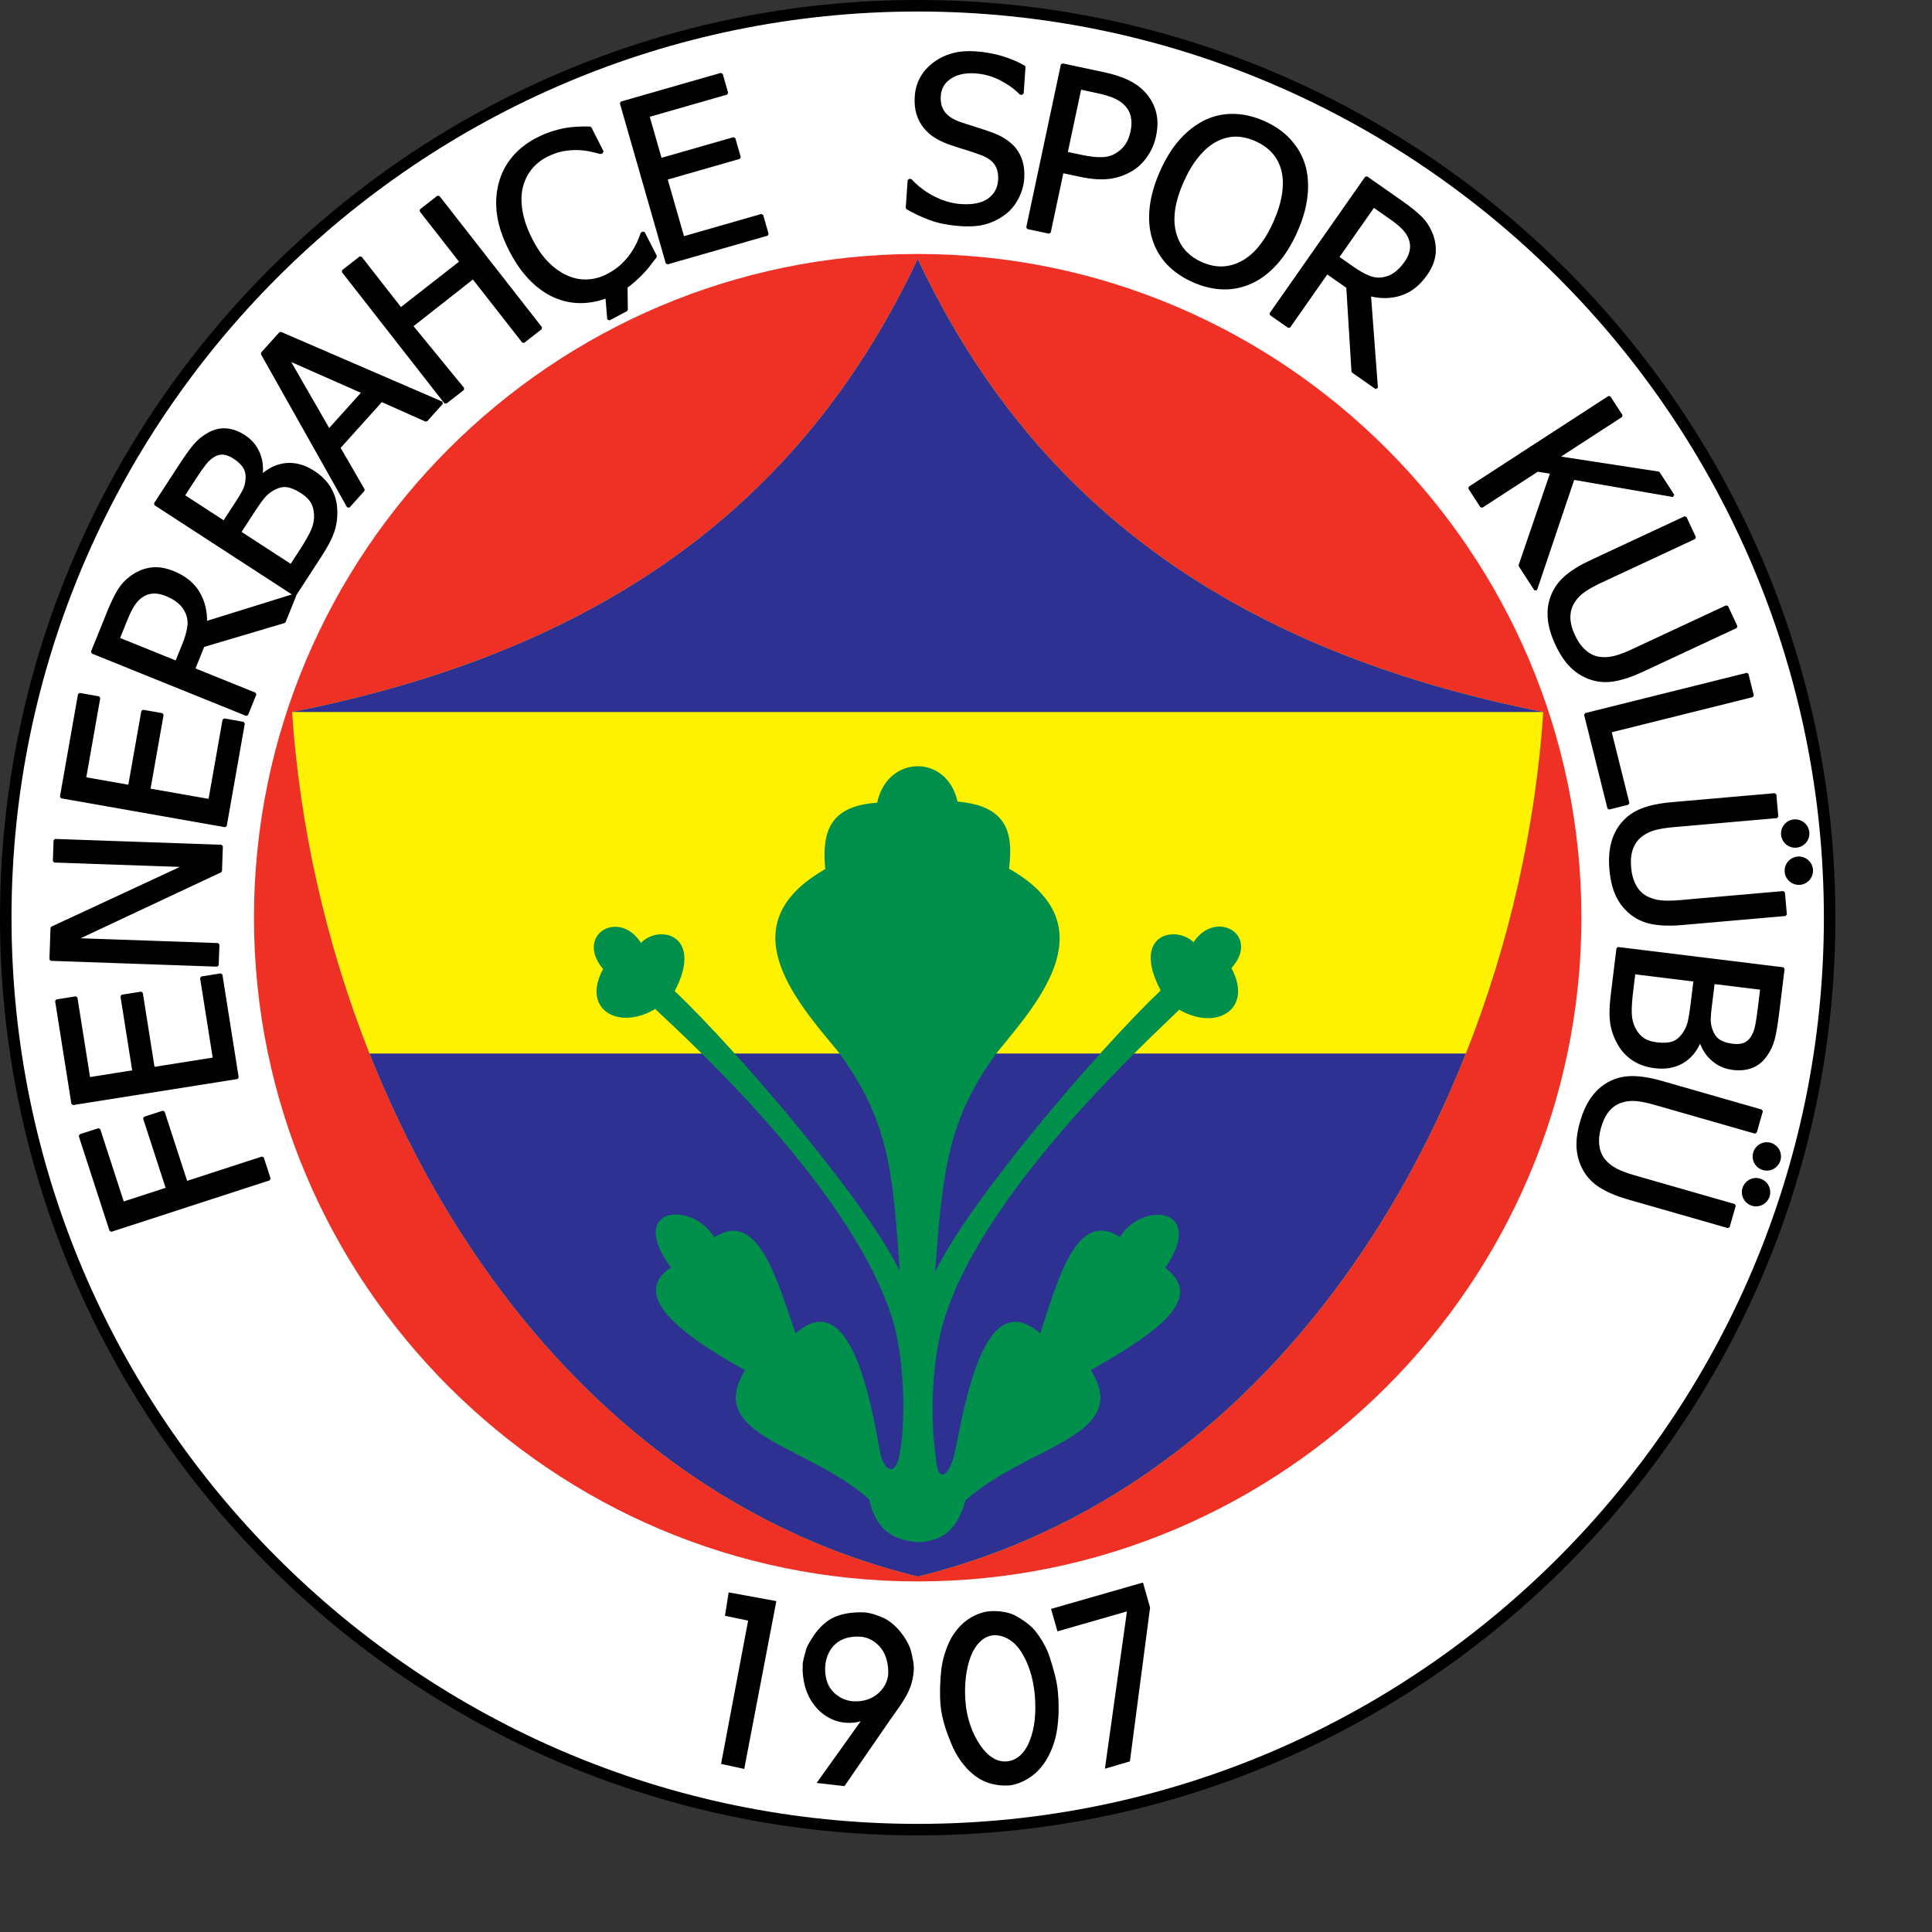 <?xml version="1.0" encoding="UTF-8" standalone="no"?>
<svg
   xmlns:dc="http://purl.org/dc/elements/1.1/"
   xmlns:cc="http://creativecommons.org/ns#"
   xmlns:rdf="http://www.w3.org/1999/02/22-rdf-syntax-ns#"
   xmlns:svg="http://www.w3.org/2000/svg"
   xmlns="http://www.w3.org/2000/svg"
   xmlns:sodipodi="http://sodipodi.sourceforge.net/DTD/sodipodi-0.dtd"
   xmlns:inkscape="http://www.inkscape.org/namespaces/inkscape"
   version="1.1"
   id="Layer_1"
   x="0px"
   y="0px"
   viewBox="0 0 1000 1000"
   xml:space="preserve"
   sodipodi:docname="Fener .svg"
   width="1000"
   height="1000"
   inkscape:version="1.0.1 (3bc2e813f5, 2020-09-07)"><rect x="0" y="0" width="1000" height="1000" fill="#333333" stroke="none"/><defs
   id="defs23" /><sodipodi:namedview
   pagecolor="#ffffff"
   bordercolor="#666666"
   borderopacity="1"
   objecttolerance="10"
   gridtolerance="10"
   guidetolerance="10"
   inkscape:pageopacity="0"
   inkscape:pageshadow="2"
   inkscape:window-width="1920"
   inkscape:window-height="1017"
   id="namedview21"
   showgrid="false"
   inkscape:zoom="1.3358586"
   inkscape:cx="396"
   inkscape:cy="306"
   inkscape:window-x="-8"
   inkscape:window-y="-8"
   inkscape:window-maximized="1"
   inkscape:current-layer="Layer_1" />








<g
   id="g859"
   transform="matrix(2.868,0,0,2.868,-28.086,-13.792)"><path
     d="m 175.413,4.809 c 91.22,0 165.62,74.4 165.62,165.621 0,91.22 -74.4,165.62 -165.62,165.62 -91.221,0 -165.62,-74.4 -165.62,-165.62 0,-91.221 74.399,-165.621 165.62,-165.621 z"
     id="path2" /><path
     style="fill:#ffffff"
     d="m 175.413,6.888 c 90.076,0 163.542,73.466 163.542,163.542 0,90.075 -73.466,163.541 -163.542,163.541 C 85.337,333.971 11.871,260.505 11.871,170.43 11.871,80.354 85.337,6.888 175.413,6.888 Z"
     id="path4" /><path
     style="fill:#ee3124"
     d="m 175.413,50.644 c 65.975,0 119.785,53.81 119.785,119.785 0,65.976 -53.81,119.785 -119.785,119.785 -65.976,0 -119.785,-53.81 -119.785,-119.785 0,-65.975 53.81,-119.785 119.785,-119.785 z"
     id="path6" /><path
     style="fill:#fff200"
     d="M 288.31,133.303 C 229.496,121.647 195.11,93.337 175.413,51.541 155.715,93.337 121.33,121.646 62.515,133.303 c 4.416,66.272 43.474,139.039 112.898,156.036 69.425,-16.998 108.481,-89.764 112.897,-156.036 z"
     id="path8" /><path
     style="fill:#2e3192"
     d="M 288.31,133.303 C 229.496,121.647 195.11,93.337 175.413,51.541 155.715,93.337 121.33,121.646 62.515,133.303 c 4.416,66.272 43.474,139.039 112.898,156.036 69.425,-16.998 108.481,-89.764 112.897,-156.036 z"
     id="path10" /><path
     style="fill:#fff200"
     d="m 62.516,133.304 c 1.368,20.542 6.069,41.706 13.968,61.642 v 0 h 197.859 v 0 c 7.899,-19.936 12.599,-41.1 13.967,-61.642 v 0 z"
     id="path12" /><path
     style="fill:#00904c"
     d="m 184.059,275.558 c -1.535,5.307 -3.94,7.255 -8.418,7.588 -4.892,-0.374 -7.795,-2.323 -8.997,-7.754 -11.154,-9.91 -29.729,-11.361 -22.389,-23.301 -12.024,-6.635 -20.732,-13.641 -13.393,-18.534 -8.085,-11.071 3.939,-12.024 7.837,-5.432 7.878,-5.142 11.236,7.463 14.678,17.331 9.91,-8.789 13.6,12.315 15.299,21.685 0.456,2.488 2.488,4.602 3.4,0.497 0.871,-4.063 1.368,-14.181 -0.788,-23.219 -6.51,-24.254 -38.436,-52.906 -43.246,-57.508 -6.593,3.939 -13.392,0.125 -9.412,-7.214 -5.142,-6.136 2.819,-10.945 6.841,-4.727 3.359,-3.441 11.362,-1.409 6.095,8.708 11.154,10.572 34.497,37.855 40.592,50.5 -1.244,-18.782 -2.115,-27.281 -11.153,-39.637 -8.126,-9.703 -19.529,-23.053 -2.28,-32.879 -0.623,-6.634 0.705,-11.403 9.37,-11.982 1.824,-8.665 12.605,-8.832 14.511,-0.207 8.914,0.787 10.118,5.555 9.288,12.107 17.539,9.992 5.805,23.508 -2.031,33.003 -8.914,12.064 -9.951,21.063 -11.32,39.846 6.095,-12.895 29.605,-40.302 40.718,-50.874 -5.349,-10.118 2.611,-11.859 5.928,-8.707 4.063,-6.095 12.149,-1.245 6.842,4.684 3.98,7.338 -2.612,11.443 -9.413,7.505 -4.562,4.519 -36.321,33.211 -42.832,57.299 -2.321,9.082 -1.783,19.033 -1.119,23.303 0.249,5.059 2.363,3.815 3.399,-0.497 1.991,-9.536 5.39,-30.434 15.466,-21.685 3.275,-9.993 6.593,-22.473 14.387,-17.373 3.774,-6.467 15.757,-5.556 8.168,5.556 7.38,5.474 -1.534,11.692 -13.433,18.452 7.546,11.939 -11.359,13.515 -22.595,23.466 z"
     id="path14" /><path
     d="m 144.108,324.055 -4.18,-0.91 4.883,-25.861 -4.179,-0.87 0.662,-4.221 8.608,1.573 z m 25.988,-17.295 c 0.041,-1.573 -0.372,-3.269 -1.242,-4.428 -0.951,-1.241 -2.399,-2.111 -3.931,-2.152 -1.573,-0.082 -3.145,0.29 -4.262,1.242 -1.117,0.952 -1.821,2.442 -1.945,4.138 -0.083,1.655 0.29,3.228 1.2,4.304 0.911,1.118 2.359,1.904 3.89,1.986 1.613,0.082 3.144,-0.331 4.303,-1.283 1.159,-0.911 1.987,-2.401 1.987,-3.807 z m -7.905,20.399 -5.008,-0.579 7.947,-11.13 v 0 c -0.414,0.124 -0.87,0.206 -1.201,0.248 -0.372,0.04 -0.952,0.04 -1.076,0.04 -2.482,-0.04 -4.677,-1.322 -6.125,-3.225 -1.531,-1.946 -2.193,-4.635 -2.068,-7.202 0,-0.785 0.373,-1.861 0.58,-2.688 0.206,-0.87 0.909,-1.822 1.364,-2.566 0.994,-1.49 2.359,-2.814 3.848,-3.435 1.49,-0.663 3.394,-0.869 5.132,-0.827 1.283,0.04 2.73,0.578 3.724,1.034 1.117,0.538 2.234,1.531 2.979,2.482 0.786,0.952 1.614,2.318 1.903,3.435 0.291,1.159 0.622,2.483 0.498,3.684 -0.166,2.069 -0.787,3.6 -1.78,5.171 -0.828,1.408 -2.152,3.063 -3.724,5.422 v 0 z m 51.521,-4.468 -4.511,1.326 3.974,-28.388 -12.538,3.6 -1.159,-4.055 16.594,-4.759 1.282,4.51 z m -24.539,-22.759 c -1.822,0.084 -3.353,1.655 -4.18,3.808 -0.87,2.317 -1.201,5.131 -0.954,8.233 0.249,3.147 1.326,5.836 2.65,7.781 1.324,1.985 3.02,3.102 4.799,2.937 1.738,-0.124 3.27,-1.448 4.139,-3.724 0.91,-2.276 1.199,-5.049 0.91,-8.359 -0.291,-3.104 -1.2,-5.836 -2.564,-7.863 -1.325,-2.027 -3.269,-2.896 -4.8,-2.813 z m -0.662,-4.345 c 1.365,-0.083 3.062,0.082 4.428,0.745 1.283,0.663 2.813,1.738 3.725,2.855 0.992,1.283 2.069,3.021 2.607,4.8 0.58,1.82 1.283,4.097 1.448,6.206 0.248,2.732 0.165,5.627 -0.414,8.112 -0.58,2.4 -1.78,4.715 -3.27,6.165 -1.406,1.366 -3.393,2.441 -5.213,2.566 -1.945,0.123 -4.056,-0.332 -5.711,-1.491 -1.738,-1.159 -3.269,-3.103 -4.304,-5.296 -1.034,-2.318 -2.028,-5.048 -2.276,-7.738 -0.166,-2.029 -0.082,-4.305 0.125,-6.208 0.207,-1.945 0.787,-3.765 1.532,-5.338 0.703,-1.448 1.944,-2.937 3.062,-3.724 1.158,-0.867 2.813,-1.572 4.261,-1.654 z"
     id="path16" /><path
     style="stroke:#000000;stroke-width:0.525;stroke-miterlimit:1"
     d="m 27.638,208.671 4.32,13.299 8.057,-2.618 -4.141,-12.744 3.381,-1.098 4.141,12.743 13.756,-4.47 1.234,3.799 -28.574,9.284 -5.554,-17.098 z m 301.02,2.547 c 1.266,0 2.296,1.033 2.296,2.298 0,1.266 -1.031,2.297 -2.296,2.297 -1.266,0 -2.298,-1.031 -2.298,-2.297 0,-1.265 1.032,-2.298 2.298,-2.298 z m -1.945,6.451 c 1.266,0 2.298,1.033 2.298,2.298 0,1.266 -1.032,2.298 -2.298,2.298 -1.265,0 -2.297,-1.032 -2.297,-2.298 10e-4,-1.265 1.032,-2.298 2.297,-2.298 z m 7.275,-53.468 c 1.24,0.245 2.455,-0.566 2.7,-1.808 0.246,-1.242 -0.567,-2.455 -1.808,-2.7 -1.241,-0.246 -2.455,0.566 -2.7,1.808 -0.246,1.242 0.566,2.454 1.808,2.7 z m -0.655,-6.706 c 1.241,0.246 2.454,-0.566 2.701,-1.808 0.246,-1.241 -0.567,-2.455 -1.808,-2.7 -1.242,-0.247 -2.455,0.567 -2.701,1.808 -0.246,1.242 0.567,2.454 1.808,2.7 z m -210.546,-100.93 0.05,4.163 -3.19,1.683 -0.34,-4.063 v 0 c -1.211,0.459 -2.426,0.743 -3.646,0.856 -1.768,0.159 -3.484,-0.068 -5.145,-0.689 -1.654,-0.617 -3.22,-1.646 -4.697,-3.086 -1.471,-1.442 -2.781,-3.285 -3.931,-5.54 -1.142,-2.242 -1.85,-4.339 -2.128,-6.295 -0.283,-1.955 -0.188,-3.83 0.274,-5.618 0.45,-1.744 1.252,-3.3 2.395,-4.677 1.138,-1.374 2.617,-2.522 4.426,-3.443 0.898,-0.457 1.772,-0.822 2.627,-1.089 0.856,-0.269 1.667,-0.473 2.442,-0.612 0.667,-0.115 1.371,-0.188 2.113,-0.224 0.743,-0.043 1.489,-0.046 2.243,-0.024 v 0 l 2.19,4.299 -0.285,0.146 v 0 c -0.462,-0.13 -1.038,-0.272 -1.738,-0.431 -0.699,-0.154 -1.505,-0.254 -2.414,-0.289 -0.869,-0.021 -1.772,0.05 -2.695,0.22 -0.928,0.171 -1.914,0.522 -2.968,1.059 -1.142,0.583 -2.098,1.365 -2.884,2.35 -0.777,0.988 -1.318,2.133 -1.624,3.436 -0.292,1.292 -0.293,2.737 -0.009,4.33 0.283,1.589 0.861,3.249 1.741,4.975 0.935,1.836 1.961,3.301 3.083,4.401 1.114,1.095 2.288,1.907 3.521,2.427 1.193,0.51 2.413,0.73 3.646,0.67 1.235,-0.068 2.418,-0.386 3.545,-0.961 1.026,-0.522 1.916,-1.133 2.666,-1.833 0.746,-0.699 1.361,-1.413 1.848,-2.142 0.472,-0.711 0.845,-1.381 1.126,-2.012 0.284,-0.637 0.493,-1.16 0.623,-1.576 v 0 l 0.272,-0.139 2.162,4.244 v 0 c -0.449,0.576 -0.867,1.121 -1.257,1.638 -0.396,0.52 -0.903,1.085 -1.523,1.703 -0.652,0.652 -1.279,1.208 -1.873,1.68 -0.192,0.151 -0.406,0.306 -0.646,0.463 z m 172.425,150.722 c 0.486,-1.691 1.134,-3.108 1.944,-4.246 0.81,-1.138 1.782,-2.032 2.915,-2.667 1.298,-0.724 2.708,-1.089 4.232,-1.098 1.519,-0.01 3.307,0.278 5.362,0.865 v 0 l 18.02,5.168 -1.1,3.839 -18.021,-5.167 v 0 c -1.33,-0.383 -2.476,-0.62 -3.433,-0.712 -0.962,-0.092 -1.876,0 -2.737,0.286 -0.929,0.292 -1.715,0.825 -2.372,1.598 -0.655,0.769 -1.164,1.794 -1.53,3.075 -0.346,1.202 -0.453,2.327 -0.319,3.376 0.137,1.043 0.514,1.937 1.146,2.677 0.598,0.687 1.318,1.249 2.162,1.679 0.839,0.429 1.906,0.831 3.202,1.202 v 0 l 18.115,5.196 -1.101,3.838 -18.022,-5.169 v 0 c -2,-0.573 -3.665,-1.271 -4.983,-2.088 -1.318,-0.819 -2.325,-1.883 -3.03,-3.191 -0.631,-1.17 -0.988,-2.434 -1.077,-3.78 -0.09,-1.35 0.12,-2.906 0.627,-4.681 z m 13.239,-9.955 c -1.48,-0.182 -2.754,-0.624 -3.824,-1.323 -1.065,-0.698 -1.904,-1.571 -2.521,-2.605 -0.745,-1.232 -1.222,-2.513 -1.434,-3.835 -0.207,-1.326 -0.189,-3.006 0.06,-5.037 v 0 l 1.05,-8.552 29.821,3.662 -0.972,7.911 v 0 c -0.26,2.123 -0.529,3.709 -0.796,4.753 -0.27,1.044 -0.728,2.018 -1.365,2.93 -0.706,1.001 -1.555,1.688 -2.544,2.065 -0.989,0.385 -2.112,0.495 -3.363,0.343 -1.404,-0.173 -2.616,-0.697 -3.631,-1.576 -1.017,-0.873 -1.757,-2.006 -2.227,-3.395 v 0 l -0.159,-0.019 v 0 c -0.7,1.719 -1.745,2.986 -3.137,3.804 -1.396,0.817 -3.05,1.108 -4.958,0.874 z m 14.056,-3.885 c 0.722,0.089 1.363,0.048 1.921,-0.128 0.553,-0.177 1.02,-0.515 1.393,-1.011 0.438,-0.595 0.746,-1.283 0.925,-2.062 0.174,-0.781 0.348,-1.862 0.52,-3.251 v 0 l 0.466,-3.804 -8.732,-1.072 -0.554,4.507 v 0 c -0.152,1.241 -0.203,2.166 -0.147,2.766 0.055,0.606 0.243,1.242 0.565,1.923 0.315,0.646 0.771,1.135 1.365,1.468 0.602,0.327 1.36,0.551 2.278,0.664 z M 308.8,193.186 c 1.116,0.137 2.065,0.092 2.828,-0.144 0.767,-0.227 1.467,-0.802 2.094,-1.714 0.41,-0.586 0.703,-1.241 0.892,-1.972 0.184,-0.728 0.358,-1.779 0.525,-3.137 v 0 l 0.555,-4.507 -11.013,-1.352 -0.396,3.226 v 0 c -0.213,1.732 -0.3,3.112 -0.264,4.137 0.036,1.019 0.271,1.942 0.696,2.766 0.432,0.812 0.953,1.433 1.573,1.857 0.618,0.43 1.453,0.71 2.51,0.84 z m -8.29,-31.483 c -0.153,-1.754 -0.055,-3.309 0.293,-4.661 0.347,-1.354 0.935,-2.535 1.764,-3.536 0.953,-1.142 2.139,-1.986 3.559,-2.542 1.413,-0.554 3.185,-0.926 5.315,-1.113 v 0 l 18.677,-1.634 0.347,3.978 -18.675,1.634 v 0 c -1.379,0.121 -2.535,0.31 -3.461,0.567 -0.931,0.258 -1.75,0.671 -2.452,1.246 -0.761,0.607 -1.304,1.386 -1.641,2.342 -0.337,0.953 -0.445,2.093 -0.328,3.421 0.108,1.245 0.411,2.333 0.913,3.264 0.5,0.925 1.174,1.624 2.029,2.089 0.805,0.427 1.678,0.692 2.62,0.792 0.938,0.099 2.078,0.092 3.42,-0.025 v 0 l 18.773,-1.642 0.349,3.978 -18.675,1.634 v 0 c -2.074,0.181 -3.878,0.126 -5.402,-0.165 -1.525,-0.292 -2.845,-0.923 -3.973,-1.893 -1.008,-0.866 -1.795,-1.917 -2.359,-3.145 -0.569,-1.223 -0.931,-2.752 -1.093,-4.589 z m -0.36,-11.051 -4.212,-16.892 29.151,-7.268 0.967,3.874 -25.704,6.408 3.246,13.017 z m -9.433,-29.63 c -0.745,-1.596 -1.184,-3.089 -1.32,-4.48 -0.136,-1.39 0.012,-2.701 0.45,-3.925 0.505,-1.399 1.33,-2.6 2.474,-3.604 1.139,-1.006 2.676,-1.961 4.614,-2.866 v 0 l 16.991,-7.922 1.688,3.619 -16.991,7.922 v 0 c -1.254,0.585 -2.275,1.159 -3.058,1.717 -0.788,0.562 -1.415,1.23 -1.878,2.01 -0.508,0.829 -0.752,1.748 -0.742,2.762 0.01,1.01 0.297,2.119 0.862,3.326 0.527,1.134 1.184,2.052 1.974,2.755 0.787,0.699 1.659,1.125 2.622,1.269 0.902,0.126 1.814,0.077 2.732,-0.152 0.915,-0.227 1.984,-0.622 3.206,-1.193 v 0 l 17.08,-7.964 1.688,3.62 -16.99,7.922 v 0 c -1.887,0.88 -3.601,1.445 -5.132,1.692 -1.533,0.247 -2.989,0.105 -4.379,-0.42 -1.245,-0.469 -2.344,-1.187 -3.293,-2.146 -0.955,-0.956 -1.818,-2.27 -2.598,-3.942 z m -3.778,-9.801 -2.824,-4.35 5.742,-16.794 -2.598,-0.407 -10.069,6.539 -2.175,-3.348 25.198,-16.363 2.174,3.348 -11.58,7.52 18.285,2.804 2.647,4.077 -18.026,-3.125 z m -28.731,-36.405 -4.249,-2.975 -0.939,-15.239 -3.75,-2.624 -6.851,9.783 -3.271,-2.29 17.233,-24.611 6.346,4.445 v 0 c 1.414,0.99 2.541,1.893 3.383,2.716 0.846,0.819 1.504,1.815 1.969,2.979 0.473,1.152 0.657,2.34 0.547,3.561 -0.105,1.221 -0.611,2.474 -1.514,3.765 -1.266,1.807 -2.78,2.998 -4.541,3.568 -1.77,0.571 -3.641,0.597 -5.624,0.079 v 0 z m 5.307,-22.636 c 0.504,-0.719 0.821,-1.444 0.958,-2.18 0.135,-0.732 0.063,-1.458 -0.218,-2.184 -0.249,-0.634 -0.636,-1.226 -1.165,-1.786 -0.528,-0.559 -1.249,-1.159 -2.164,-1.799 v 0 l -3.241,-2.269 -6.505,9.288 2.878,2.015 v 0 c 0.935,0.655 1.836,1.16 2.706,1.521 0.864,0.36 1.74,0.469 2.634,0.319 0.797,-0.13 1.533,-0.434 2.204,-0.916 0.672,-0.482 1.312,-1.151 1.913,-2.009 z M 245.074,34.566 c 0.506,1.667 0.652,3.525 0.436,5.56 -0.213,2.043 -0.831,4.204 -1.848,6.489 -0.991,2.222 -2.167,4.106 -3.533,5.648 -1.36,1.543 -2.85,2.683 -4.459,3.425 -1.688,0.781 -3.415,1.143 -5.177,1.088 -1.768,-0.056 -3.544,-0.485 -5.337,-1.285 -1.854,-0.826 -3.387,-1.88 -4.593,-3.171 -1.208,-1.289 -2.071,-2.793 -2.589,-4.512 -0.515,-1.687 -0.661,-3.544 -0.429,-5.579 0.226,-2.03 0.843,-4.176 1.842,-6.423 1.029,-2.313 2.219,-4.209 3.567,-5.701 1.348,-1.491 2.827,-2.627 4.441,-3.412 1.6,-0.746 3.286,-1.104 5.063,-1.071 1.774,0.033 3.581,0.458 5.425,1.28 1.869,0.832 3.409,1.908 4.614,3.225 1.211,1.321 2.069,2.799 2.577,4.439 z m -5.211,10.358 c 0.81,-1.816 1.33,-3.519 1.56,-5.091 0.233,-1.576 0.198,-2.983 -0.103,-4.226 -0.307,-1.267 -0.864,-2.363 -1.682,-3.297 -0.813,-0.928 -1.861,-1.678 -3.138,-2.247 -1.327,-0.59 -2.59,-0.875 -3.78,-0.858 -1.197,0.022 -2.389,0.35 -3.585,0.977 -1.138,0.613 -2.218,1.54 -3.233,2.78 -1.017,1.242 -1.92,2.752 -2.714,4.535 -1.604,3.602 -2.077,6.694 -1.417,9.277 0.665,2.585 2.264,4.44 4.808,5.573 2.542,1.132 4.993,1.08 7.349,-0.161 2.356,-1.24 4.332,-3.662 5.935,-7.262 z M 218.178,29.312 c -0.271,1.274 -0.755,2.433 -1.452,3.473 -0.697,1.045 -1.53,1.882 -2.504,2.514 -1.223,0.78 -2.575,1.286 -4.054,1.509 -1.479,0.22 -3.261,0.109 -5.358,-0.336 v 0 l -3.316,-0.705 -2.328,10.956 -3.906,-0.831 6.247,-29.387 7.382,1.569 v 0 c 1.737,0.369 3.187,0.831 4.349,1.379 1.162,0.548 2.142,1.248 2.941,2.088 0.931,0.984 1.584,2.116 1.955,3.399 0.378,1.28 0.389,2.739 0.044,4.372 z m -4.089,-0.769 c 0.215,-1.01 0.227,-1.932 0.036,-2.754 -0.188,-0.827 -0.584,-1.55 -1.196,-2.172 -0.53,-0.541 -1.191,-0.982 -1.977,-1.328 -0.788,-0.347 -1.79,-0.65 -3.012,-0.91 v 0 L 204.7,20.69 202.203,32.434 204.867,33 v 0 c 1.581,0.337 2.886,0.481 3.911,0.43 1.031,-0.05 1.935,-0.334 2.723,-0.858 0.702,-0.469 1.263,-1.02 1.674,-1.662 0.41,-0.641 0.716,-1.432 0.914,-2.367 z m -30.895,16.815 c -2.174,-0.153 -4.003,-0.508 -5.498,-1.063 -1.494,-0.555 -2.888,-1.211 -4.182,-1.96 v 0 l 0.349,-4.993 0.284,0.02 v 0 c 1.227,1.328 2.65,2.386 4.266,3.183 1.617,0.792 3.196,1.244 4.738,1.351 2.2,0.155 3.896,-0.187 5.089,-1.032 1.193,-0.838 1.84,-2.01 1.945,-3.514 0.082,-1.191 -0.143,-2.185 -0.683,-2.979 -0.535,-0.794 -1.439,-1.417 -2.697,-1.866 -0.909,-0.334 -1.737,-0.614 -2.495,-0.844 -0.749,-0.228 -1.692,-0.527 -2.825,-0.906 -1.018,-0.34 -1.916,-0.745 -2.706,-1.22 -0.79,-0.473 -1.479,-1.066 -2.061,-1.78 -0.572,-0.702 -0.997,-1.509 -1.275,-2.424 -0.282,-0.921 -0.381,-1.958 -0.3,-3.128 0.171,-2.427 1.261,-4.402 3.268,-5.913 2.006,-1.512 4.48,-2.162 7.418,-1.957 1.674,0.117 3.25,0.399 4.721,0.838 1.476,0.439 2.829,1.01 4.059,1.718 v 0 l -0.334,4.772 -0.303,-0.022 v 0 c -0.888,-0.936 -2.056,-1.785 -3.501,-2.538 -1.443,-0.758 -2.986,-1.192 -4.621,-1.307 -1.85,-0.13 -3.379,0.198 -4.578,0.985 -1.201,0.787 -1.852,1.885 -1.95,3.292 -0.089,1.273 0.174,2.312 0.793,3.111 0.617,0.799 1.552,1.414 2.8,1.854 0.83,0.285 1.849,0.615 3.049,0.989 1.2,0.374 2.196,0.714 2.984,1.011 2.023,0.774 3.465,1.832 4.33,3.173 0.864,1.344 1.227,2.943 1.098,4.809 -0.082,1.17 -0.399,2.307 -0.959,3.413 -0.552,1.111 -1.291,2.027 -2.201,2.761 -1.031,0.803 -2.165,1.397 -3.412,1.781 -1.249,0.381 -2.786,0.511 -4.61,0.385 z m -52.996,6.913 -8.281,-28.88 18.055,-5.177 0.979,3.417 -14.216,4.076 2.268,7.91 13.248,-3.799 0.98,3.417 -13.249,3.799 3.074,10.721 14.217,-4.077 0.98,3.417 z M 107.39,64.013 104.243,66.47 95.189,54.882 84.053,63.635 93.35,74.981 90.204,77.44 71.707,53.766 l 3.146,-2.459 7.255,9.285 10.893,-8.511 -7.255,-9.285 3.148,-2.457 z M 72.666,96.239 57.116,68.608 60.41,64.95 l 29.105,12.575 -2.82,3.133 -8.06,-3.594 -7.687,8.537 4.417,7.64 z m 2.697,-20.635 -13.634,-6.02 7.429,12.91 z m -8.979,14.414 c 1.252,0.814 2.203,1.769 2.858,2.866 0.651,1.094 1.022,2.246 1.125,3.447 0.128,1.433 -0.004,2.794 -0.393,4.075 -0.395,1.283 -1.148,2.784 -2.263,4.499 v 0 l -4.693,7.227 -25.196,-16.365 4.341,-6.685 v 0 c 1.165,-1.793 2.101,-3.101 2.8,-3.922 0.7,-0.821 1.538,-1.495 2.51,-2.034 1.073,-0.592 2.138,-0.836 3.192,-0.742 1.056,0.088 2.114,0.479 3.172,1.166 1.187,0.771 2.046,1.772 2.574,3.008 0.531,1.232 0.7,2.573 0.513,4.028 v 0 l 0.134,0.088 v 0 c 1.384,-1.239 2.878,-1.919 4.487,-2.045 1.613,-0.121 3.228,0.341 4.839,1.389 z M 52.049,87.347 c -0.612,-0.396 -1.204,-0.64 -1.782,-0.726 -0.575,-0.084 -1.144,0.015 -1.697,0.296 -0.655,0.344 -1.232,0.825 -1.735,1.448 -0.498,0.626 -1.129,1.521 -1.893,2.695 v 0 l -2.086,3.215 7.378,4.792 2.473,-3.809 v 0 c 0.681,-1.047 1.132,-1.857 1.345,-2.421 0.215,-0.569 0.327,-1.223 0.334,-1.977 0,-0.72 -0.195,-1.358 -0.583,-1.918 -0.396,-0.558 -0.979,-1.091 -1.754,-1.595 z m 12.204,6.246 c -0.944,-0.614 -1.815,-0.989 -2.603,-1.113 -0.79,-0.13 -1.672,0.079 -2.635,0.624 -0.625,0.345 -1.177,0.806 -1.667,1.38 -0.483,0.574 -1.102,1.44 -1.847,2.589 v 0 l -2.473,3.809 9.306,6.043 1.77,-2.724 v 0 c 0.952,-1.465 1.633,-2.667 2.05,-3.603 0.415,-0.932 0.608,-1.866 0.588,-2.792 -0.031,-0.918 -0.23,-1.706 -0.6,-2.358 -0.368,-0.659 -0.996,-1.276 -1.889,-1.855 z m -1.225,18.598 -1.942,4.808 -14.636,4.344 -1.716,4.244 11.074,4.474 -1.496,3.702 -27.856,-11.254 2.902,-7.184 v 0 c 0.646,-1.6 1.273,-2.9 1.886,-3.908 0.607,-1.007 1.431,-1.873 2.46,-2.588 1.016,-0.72 2.131,-1.168 3.347,-1.334 1.213,-0.173 2.548,0.039 4.008,0.628 2.045,0.827 3.547,2.035 4.498,3.622 0.955,1.595 1.402,3.413 1.343,5.462 v 0 z m -23.251,-0.079 c -0.814,-0.329 -1.59,-0.475 -2.339,-0.443 -0.744,0.033 -1.434,0.267 -2.078,0.704 -0.563,0.385 -1.053,0.895 -1.479,1.535 -0.426,0.643 -0.848,1.479 -1.267,2.515 v 0 l -1.481,3.669 10.513,4.247 1.317,-3.257 v 0 c 0.427,-1.058 0.716,-2.05 0.874,-2.979 0.156,-0.923 0.065,-1.801 -0.282,-2.638 -0.306,-0.747 -0.768,-1.396 -1.388,-1.943 -0.622,-0.544 -1.417,-1.016 -2.39,-1.41 z m 10.679,41.726 -29.587,-5.218 3.261,-18.497 3.5,0.618 -2.567,14.564 8.103,1.429 2.394,-13.572 3.5,0.617 -2.394,13.573 10.983,1.936 2.568,-14.564 3.5,0.617 z m -0.706,3.687 -0.156,4.477 -26.354,12.363 25.891,0.904 -0.131,3.733 -30.027,-1.049 0.199,-5.668 24.196,-11.246 -23.774,-0.831 0.131,-3.732 z m 2.862,41.763 -29.675,4.7 -2.938,-18.552 3.51,-0.555 2.314,14.607 8.127,-1.287 -2.156,-13.612 3.511,-0.558 2.156,13.614 11.015,-1.745 -2.313,-14.607 3.51,-0.556 z"
     id="path18" /></g>
</svg>
